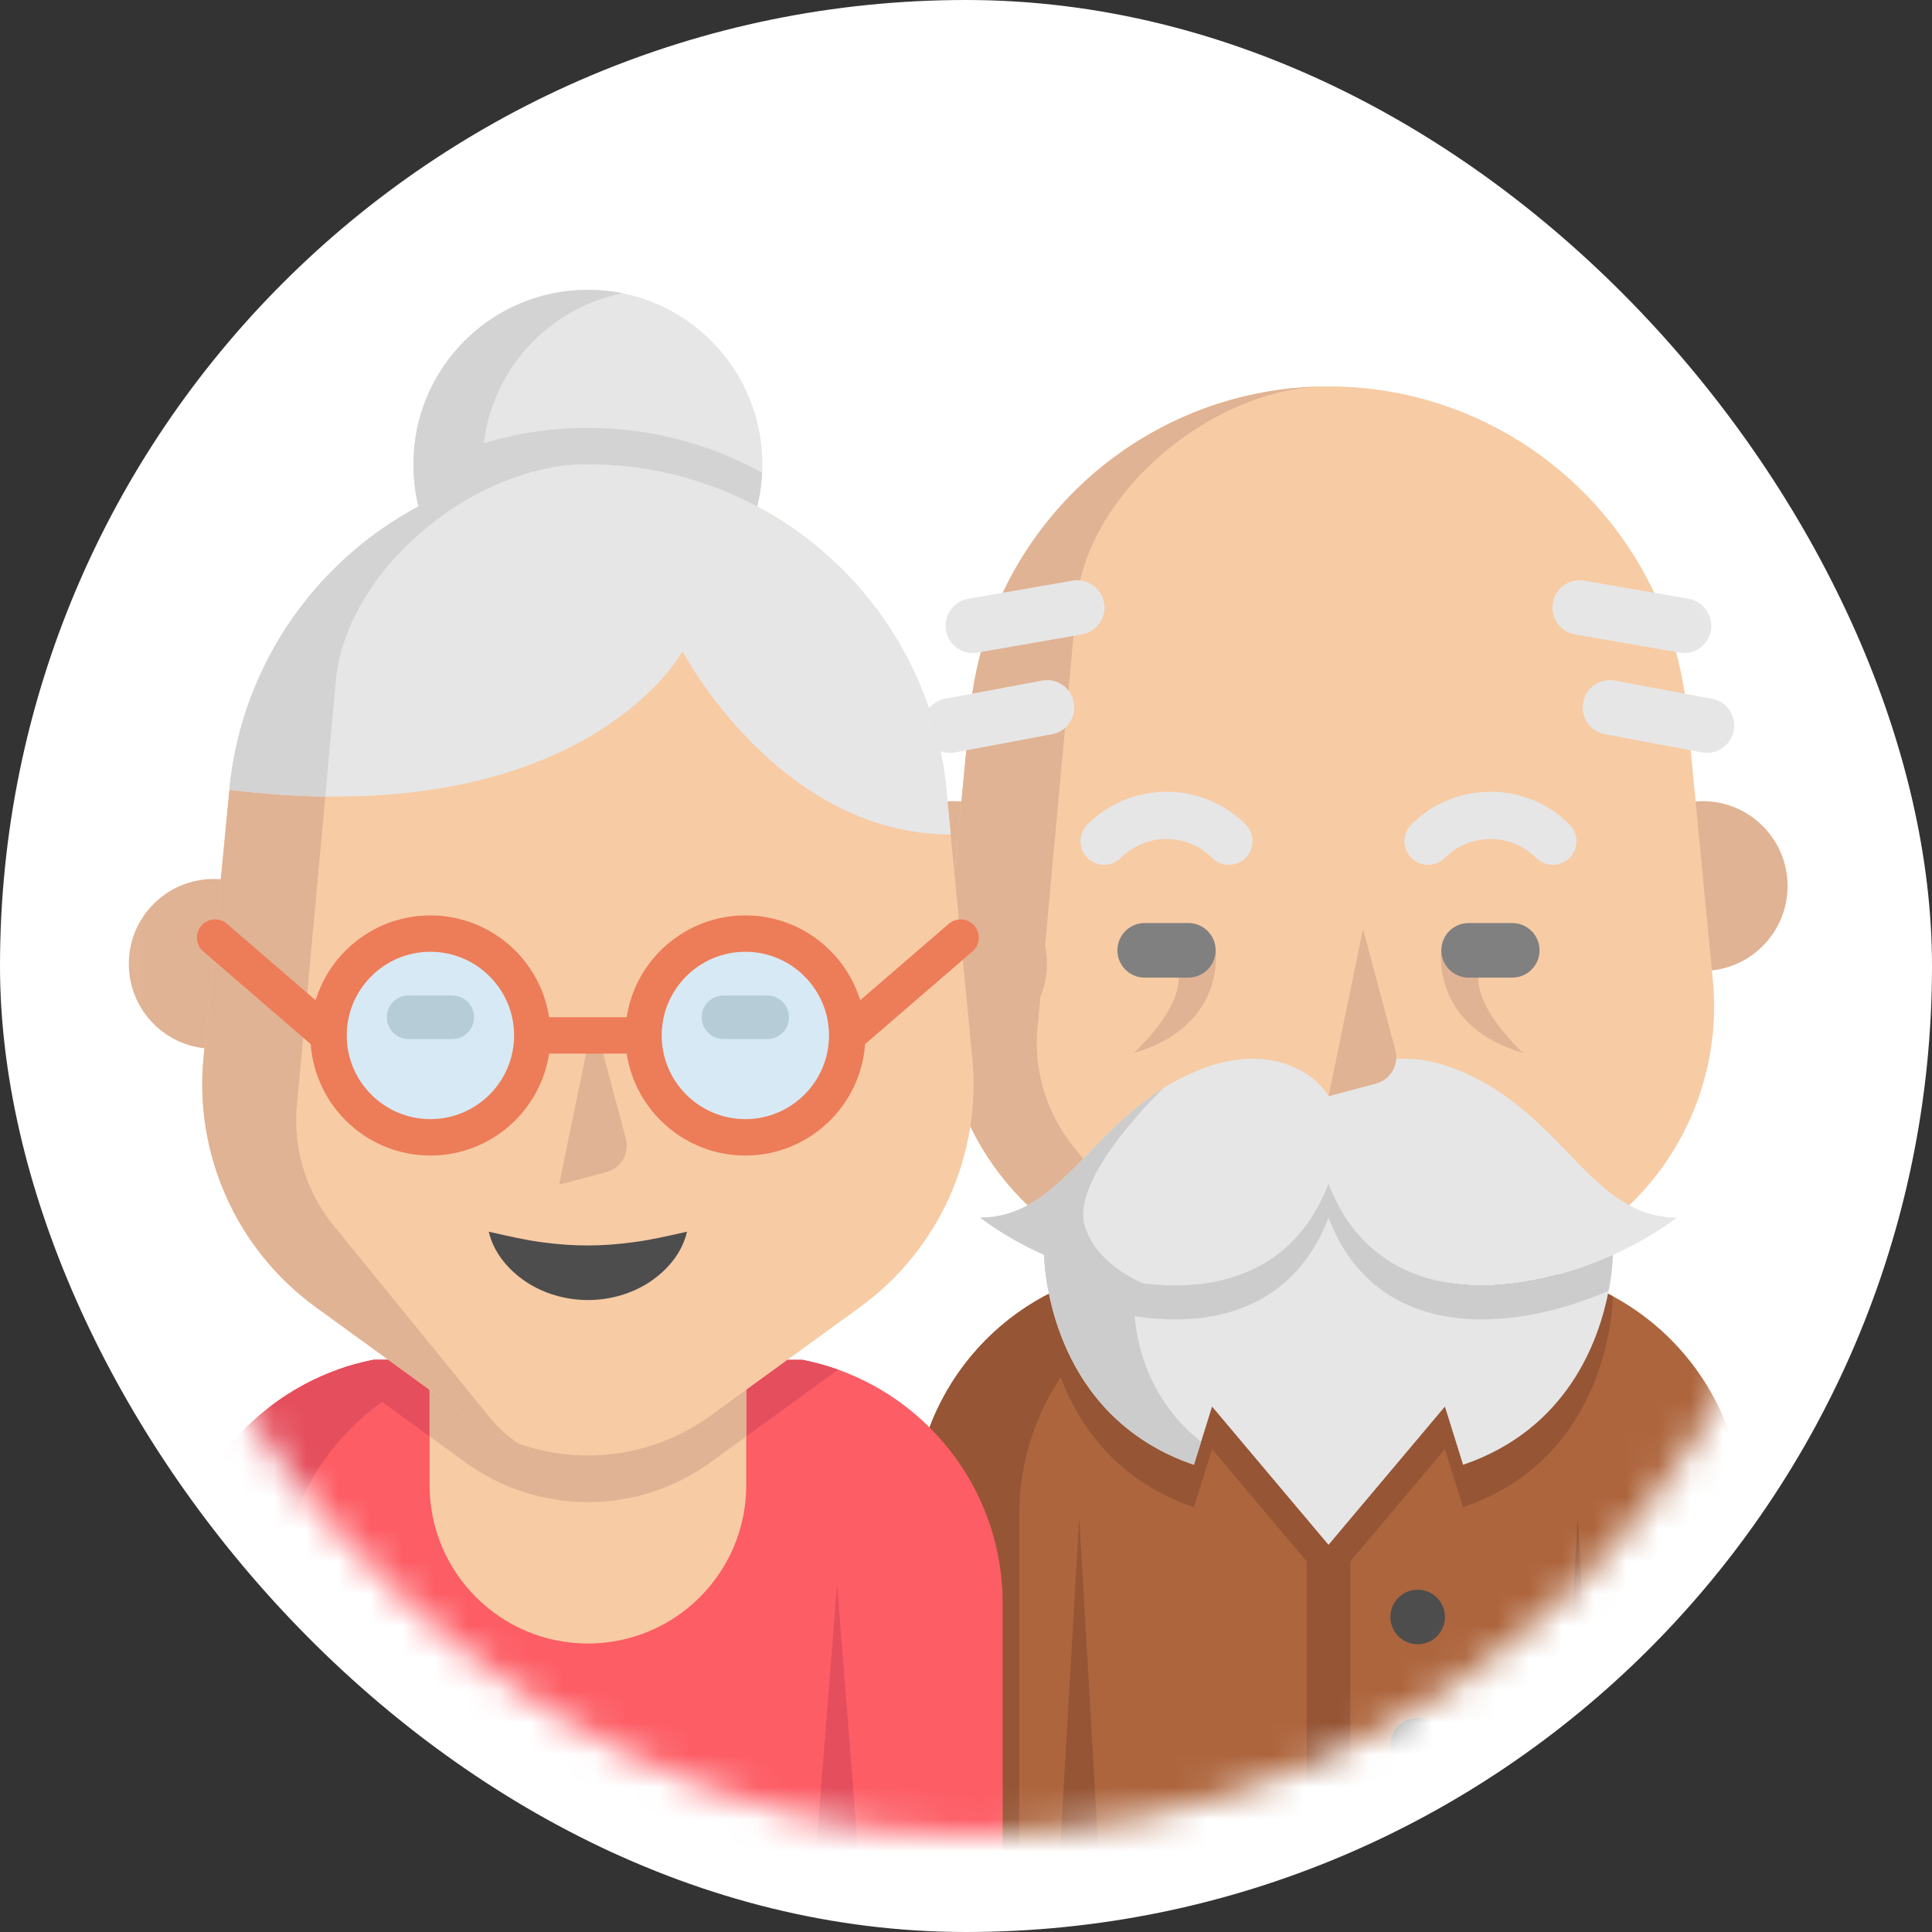 <svg width="60" height="60" viewBox="0 0 60 60" fill="none" xmlns="http://www.w3.org/2000/svg">
<rect x="0" y="0" width="60" height="60" fill="#333333" stroke="none"/>
<rect width="60" height="60" rx="30" fill="white"/>
<mask id="mask0" mask-type="alpha" maskUnits="userSpaceOnUse" x="3" y="3" width="54" height="54">
<rect x="3" y="3" width="54" height="54" rx="27" fill="white"/>
</mask>
<g mask="url(#mask0)">
<path d="M54.138 47.041V61.819H28.377V47.041C28.377 43.293 31.054 40.169 34.599 39.478H47.916C47.917 39.478 47.917 39.478 47.918 39.478C48.687 39.629 49.414 39.892 50.082 40.252C52.497 41.554 54.138 44.106 54.138 47.041Z" fill="#AD653D"/>
<path d="M37.876 39.478H34.599C31.053 40.168 28.377 43.292 28.377 47.04V61.818H31.653V47.04C31.653 43.292 34.33 40.168 37.876 39.478Z" fill="#965535"/>
<path d="M29.516 30.15C28.115 30.088 27 28.932 27 27.516C27 26.061 28.18 24.88 29.636 24.88C29.767 24.88 29.896 24.889 30.022 24.908" fill="#E0B394"/>
<path d="M52.998 30.15C54.399 30.088 55.515 28.932 55.515 27.516C55.515 26.061 54.334 24.88 52.878 24.88C52.747 24.88 52.617 24.89 52.492 24.908" fill="#E0B394"/>
<path d="M37.444 41.544L32.806 38.175C30.355 36.394 29.029 33.449 29.32 30.433L30.125 22.109C30.679 16.375 35.497 12 41.258 12C47.018 12 51.836 16.375 52.39 22.109L53.194 30.433C53.486 33.449 52.16 36.394 49.709 38.175L45.071 41.544C42.797 43.196 39.718 43.196 37.444 41.544Z" fill="#F7CBA4"/>
<path d="M37.752 29.513C37.752 29.513 38.093 31.855 35.212 32.702C35.212 32.702 37.247 30.863 36.398 29.765" fill="#E0B394"/>
<path d="M32.207 32.074C32.129 33.393 32.558 34.69 33.408 35.701L38.255 41.658C38.508 41.959 38.795 42.213 39.106 42.415C38.523 42.212 37.963 41.92 37.444 41.544L32.806 38.174C30.355 36.394 29.03 33.449 29.321 30.433L30.125 22.108C30.674 16.431 35.404 12.085 41.09 12.003C37.587 12.087 33.621 15.389 33.415 18.905L32.207 32.074Z" fill="#E0B394"/>
<path d="M36.905 30.361H35.55C35.082 30.361 34.702 29.981 34.702 29.513C34.702 29.045 35.082 28.666 35.55 28.666H36.905C37.373 28.666 37.753 29.045 37.753 29.513C37.753 29.981 37.373 30.361 36.905 30.361Z" fill="#808080"/>
<path d="M44.762 29.513C44.762 29.513 44.421 31.855 47.303 32.702C47.303 32.702 45.267 30.863 46.116 29.765" fill="#E0B394"/>
<path d="M48.225 26.858C48.037 26.858 47.849 26.786 47.706 26.643C46.923 25.861 45.651 25.861 44.869 26.643C44.582 26.93 44.117 26.93 43.831 26.643C43.544 26.356 43.544 25.891 43.831 25.604C45.185 24.25 47.39 24.25 48.744 25.604C49.031 25.891 49.031 26.356 48.744 26.643C48.601 26.786 48.413 26.858 48.225 26.858Z" fill="#E6E6E6"/>
<path d="M38.165 26.858C37.977 26.858 37.789 26.786 37.646 26.643C36.864 25.861 35.592 25.861 34.81 26.643C34.523 26.93 34.058 26.93 33.771 26.643C33.484 26.356 33.484 25.891 33.771 25.604C35.126 24.25 37.33 24.25 38.685 25.604C38.971 25.891 38.971 26.356 38.685 26.643C38.541 26.786 38.353 26.858 38.165 26.858Z" fill="#E6E6E6"/>
<path d="M41.936 43.719H40.58V61.818H41.936V43.719Z" fill="#965535"/>
<path d="M46.965 30.361H45.61C45.142 30.361 44.762 29.981 44.762 29.513C44.762 29.045 45.142 28.666 45.61 28.666H46.965C47.433 28.666 47.812 29.045 47.812 29.513C47.812 29.981 47.433 30.361 46.965 30.361Z" fill="#808080"/>
<path d="M50.087 40.294C50.087 40.294 50.086 40.739 49.957 41.406C49.661 42.956 48.679 45.704 45.438 46.81L44.873 45.002L41.258 49.295L37.642 45.002L37.077 46.81C33.837 45.704 32.855 42.956 32.558 41.406C32.429 40.739 32.428 40.294 32.428 40.294C35.067 41.479 38.594 41.895 40.483 39.478C40.788 39.09 41.049 38.627 41.258 38.084C41.523 38.776 41.962 39.213 42.506 39.478C43.988 40.203 46.25 39.653 47.919 39.478C48.687 39.629 49.414 39.892 50.082 40.252C50.084 40.266 50.086 40.279 50.087 40.294Z" fill="#965535"/>
<path d="M52.078 37.814C51.526 38.231 50.843 38.634 50.087 38.974C47.022 40.35 42.764 40.689 41.258 36.764C40.217 39.472 37.867 40.15 35.503 39.859C34.441 39.728 33.377 39.4 32.427 38.974C31.671 38.634 30.988 38.231 30.436 37.814C32.782 37.814 33.724 35.304 36.127 33.798C36.128 33.797 36.129 33.796 36.129 33.796C36.452 33.592 36.802 33.408 37.187 33.25C38.668 32.64 39.75 32.869 40.488 33.296C40.81 33.483 41.071 33.742 41.26 34.044C41.463 33.721 41.748 33.446 42.1 33.255C42.836 32.855 43.895 32.66 45.328 33.25C48.56 34.581 49.416 37.814 52.078 37.814Z" fill="#E6E6E6"/>
<path d="M50.087 38.974C50.087 38.974 50.086 39.42 49.957 40.086C49.661 41.636 48.679 44.384 45.438 45.49L44.873 43.682L41.258 47.976L37.642 43.682L37.302 44.77L37.077 45.49C33.837 44.384 32.855 41.636 32.558 40.086C32.429 39.419 32.428 38.974 32.428 38.974C33.272 39.354 34.206 39.653 35.15 39.807C37.63 40.214 40.165 39.608 41.258 36.764C42.764 40.69 47.023 40.351 50.087 38.974Z" fill="#E6E6E6"/>
<path d="M50.087 38.974C50.087 38.974 50.086 39.419 49.957 40.086C46.904 41.413 42.743 41.688 41.258 37.818C39.772 41.688 35.611 41.413 32.558 40.086C32.429 39.419 32.428 38.974 32.428 38.974C35.492 40.35 39.751 40.689 41.258 36.764C42.764 40.689 47.023 40.35 50.087 38.974Z" fill="#CCCCCC"/>
<path d="M52.301 20.28C52.253 20.28 52.204 20.276 52.155 20.267L48.913 19.702C48.453 19.622 48.144 19.183 48.224 18.721C48.305 18.261 48.742 17.952 49.205 18.032L52.446 18.597C52.907 18.678 53.215 19.117 53.135 19.578C53.063 19.989 52.705 20.28 52.301 20.28Z" fill="#E6E6E6"/>
<path d="M53.01 23.382C52.958 23.382 52.905 23.377 52.852 23.367L49.843 22.802C49.383 22.716 49.08 22.273 49.166 21.813C49.253 21.353 49.696 21.05 50.156 21.136L53.165 21.701C53.625 21.788 53.928 22.23 53.842 22.691C53.765 23.098 53.409 23.382 53.01 23.382Z" fill="#E6E6E6"/>
<path d="M30.213 20.28C29.809 20.28 29.451 19.99 29.379 19.578C29.299 19.117 29.607 18.678 30.068 18.597L33.31 18.032C33.771 17.952 34.21 18.261 34.29 18.722C34.37 19.183 34.062 19.622 33.601 19.702L30.36 20.267C30.31 20.276 30.261 20.28 30.213 20.28Z" fill="#E6E6E6"/>
<path d="M29.505 23.382C29.105 23.382 28.749 23.098 28.673 22.691C28.587 22.231 28.889 21.788 29.349 21.701L32.359 21.136C32.819 21.05 33.262 21.353 33.348 21.813C33.434 22.273 33.132 22.716 32.671 22.802L29.662 23.367C29.609 23.377 29.556 23.382 29.505 23.382Z" fill="#E6E6E6"/>
<path d="M34.364 61.818H32.669L33.517 47.13L34.364 61.818Z" fill="#965535"/>
<path d="M49.844 61.818H48.149L48.996 47.13L49.844 61.818Z" fill="#965535"/>
<path d="M41.26 34.045L42.731 33.653C43.184 33.532 43.453 33.067 43.333 32.614L42.33 28.852" fill="#E0B394"/>
<path d="M44.027 51.065C44.495 51.065 44.875 50.685 44.875 50.217C44.875 49.749 44.495 49.37 44.027 49.37C43.559 49.37 43.18 49.749 43.18 50.217C43.18 50.685 43.559 51.065 44.027 51.065Z" fill="#4D4D4D"/>
<path d="M44.027 55.047C44.495 55.047 44.875 54.667 44.875 54.2C44.875 53.731 44.495 53.352 44.027 53.352C43.559 53.352 43.18 53.731 43.18 54.2C43.18 54.667 43.559 55.047 44.027 55.047Z" fill="#4D4D4D"/>
<path d="M37.302 44.771L37.077 45.49C33.837 44.384 32.855 41.636 32.558 40.086C32.429 39.419 32.428 38.974 32.428 38.974C33.272 39.354 34.206 39.653 35.15 39.807C35.191 39.952 35.213 40.108 35.213 40.273C35.213 42.864 36.634 44.259 37.302 44.771Z" fill="#CCCCCC"/>
<path d="M33.687 38.069C33.971 39.016 34.868 39.573 35.503 39.859C34.441 39.728 33.377 39.4 32.427 38.974C31.671 38.634 30.988 38.23 30.436 37.813C32.782 37.813 33.724 35.304 36.127 33.798C36.045 33.875 33.239 36.572 33.687 38.069Z" fill="#CCCCCC"/>
<path d="M23.676 14.418C23.676 14.507 23.673 14.595 23.669 14.684C23.531 17.554 21.16 19.837 18.258 19.837C15.354 19.837 12.983 17.553 12.846 14.684C12.841 14.595 12.839 14.507 12.839 14.418C12.839 11.426 15.265 9 18.258 9C21.25 9 23.676 11.426 23.676 14.418Z" fill="#E6E6E6"/>
<path d="M14.986 14.418C14.986 11.793 16.853 9.605 19.331 9.107C18.984 9.037 18.625 9 18.258 9C15.265 9 12.839 11.426 12.839 14.418C12.839 17.41 15.265 19.836 18.258 19.836C18.625 19.836 18.984 19.799 19.331 19.73C16.853 19.232 14.986 17.043 14.986 14.418Z" fill="#D3D3D3"/>
<path d="M31.139 49.793V59.969H5.377V49.793C5.377 46.448 7.509 43.6 10.488 42.535C10.847 42.408 11.218 42.305 11.6 42.23H24.916C25.298 42.305 25.669 42.408 26.028 42.535C29.006 43.6 31.139 46.448 31.139 49.793Z" fill="#FD5D65"/>
<path d="M14.876 42.231H11.6C8.054 42.922 5.377 46.046 5.377 49.794V59.971H8.654V49.794C8.654 46.046 11.331 42.922 14.876 42.231Z" fill="#E54E5C"/>
<path d="M26.029 42.535L22.072 45.41C19.797 47.062 16.718 47.062 14.445 45.41L10.488 42.535C10.847 42.407 11.218 42.305 11.6 42.23H24.917C25.299 42.305 25.669 42.407 26.029 42.535Z" fill="#E54E5C"/>
<path d="M6.516 32.568C5.115 32.506 4 31.35 4 29.934C4 28.479 5.18 27.298 6.636 27.298C6.767 27.298 6.896 27.307 7.022 27.326" fill="#E0B394"/>
<path d="M29.998 32.568C31.399 32.506 32.515 31.35 32.515 29.934C32.515 28.479 31.334 27.298 29.878 27.298C29.747 27.298 29.617 27.308 29.492 27.326" fill="#E0B394"/>
<path d="M23.175 39.847V46.124C23.175 48.84 20.973 51.041 18.258 51.041C15.542 51.041 13.341 48.84 13.341 46.124V39.847H23.175Z" fill="#F7CBA4"/>
<path d="M23.175 39.847V44.607L22.071 45.41C19.797 47.063 16.718 47.063 14.445 45.41L13.341 44.607V39.847H23.175Z" fill="#E0B394"/>
<path d="M14.444 43.962L9.806 40.593C7.355 38.812 6.029 35.867 6.32 32.852L7.125 24.527C7.679 18.793 12.497 14.418 18.258 14.418C24.018 14.418 28.836 18.793 29.39 24.527L30.195 32.852C30.486 35.867 29.16 38.812 26.709 40.593L22.071 43.962C19.797 45.615 16.718 45.615 14.444 43.962Z" fill="#F7CBA4"/>
<path d="M9.207 34.492C9.129 35.811 9.558 37.108 10.408 38.119L15.255 44.076C15.509 44.378 15.796 44.631 16.106 44.833C15.523 44.63 14.963 44.338 14.444 43.962L9.806 40.593C7.355 38.812 6.03 35.867 6.321 32.852L7.125 24.527C7.674 18.849 12.403 14.503 18.09 14.421C14.588 14.506 10.621 17.807 10.415 21.323L9.207 34.492Z" fill="#E0B394"/>
<path d="M23.669 14.683C23.531 17.553 21.16 19.837 18.258 19.837C15.354 19.837 12.984 17.553 12.846 14.683C14.381 13.834 16.133 13.335 17.989 13.291C18.023 13.29 18.057 13.29 18.091 13.29C18.146 13.288 18.201 13.288 18.258 13.288C20.214 13.288 22.061 13.792 23.669 14.683Z" fill="#D3D3D3"/>
<path d="M29.525 25.916C24.182 25.916 21.197 20.23 21.197 20.23C21.197 20.23 18.702 24.846 10.101 24.736C9.18 24.725 8.192 24.658 7.126 24.527H7.125C7.671 18.882 12.349 14.555 17.989 14.421C18.023 14.42 18.057 14.42 18.091 14.42C18.146 14.418 18.201 14.418 18.258 14.418C21.138 14.418 23.783 15.512 25.776 17.322C27.77 19.133 29.114 21.66 29.391 24.527L29.525 25.916Z" fill="#E6E6E6"/>
<path d="M18.091 14.42C14.588 14.505 10.621 17.806 10.414 21.323L10.101 24.736C9.18 24.725 8.192 24.658 7.126 24.527H7.125C7.671 18.882 12.349 14.554 17.989 14.421C18.023 14.42 18.057 14.42 18.091 14.42Z" fill="#D3D3D3"/>
<path d="M23.149 35.321C24.896 35.321 26.312 33.904 26.312 32.157C26.312 30.41 24.896 28.993 23.149 28.993C21.401 28.993 19.985 30.41 19.985 32.157C19.985 33.904 21.401 35.321 23.149 35.321Z" fill="#D7E9F4"/>
<path d="M13.367 35.321C15.114 35.321 16.531 33.904 16.531 32.157C16.531 30.41 15.114 28.993 13.367 28.993C11.62 28.993 10.203 30.41 10.203 32.157C10.203 33.904 11.62 35.321 13.367 35.321Z" fill="#D7E9F4"/>
<path d="M23.826 32.27H22.47C22.096 32.27 21.792 31.967 21.792 31.592C21.792 31.218 22.096 30.914 22.47 30.914H23.826C24.2 30.914 24.503 31.218 24.503 31.592C24.503 31.967 24.2 32.27 23.826 32.27Z" fill="#B6CDD8"/>
<path d="M14.045 32.27H12.69C12.315 32.27 12.012 31.967 12.012 31.592C12.012 31.218 12.315 30.914 12.69 30.914H14.045C14.419 30.914 14.723 31.218 14.723 31.592C14.723 31.967 14.419 32.27 14.045 32.27Z" fill="#B6CDD8"/>
<path d="M17.362 36.792L18.833 36.4C19.286 36.28 19.555 35.815 19.435 35.361L18.432 31.599" fill="#E0B394"/>
<path d="M30.261 28.749C30.057 28.513 29.701 28.487 29.465 28.69L26.713 31.065C26.245 29.54 24.824 28.429 23.148 28.429C21.284 28.429 19.735 29.803 19.462 31.592H17.053C16.78 29.803 15.231 28.429 13.367 28.429C11.691 28.429 10.27 29.54 9.802 31.065L7.05 28.69C6.814 28.486 6.457 28.513 6.253 28.749C6.05 28.985 6.076 29.342 6.312 29.546L9.649 32.425C9.787 34.356 11.401 35.886 13.367 35.886C15.231 35.886 16.78 34.511 17.053 32.722H19.462C19.735 34.511 21.284 35.886 23.148 35.886C25.114 35.886 26.728 34.356 26.866 32.425L30.203 29.546C30.439 29.342 30.465 28.985 30.261 28.749ZM13.367 34.756C11.934 34.756 10.768 33.59 10.768 32.157C10.768 30.724 11.934 29.558 13.367 29.558C14.8 29.558 15.966 30.724 15.966 32.157C15.966 33.59 14.8 34.756 13.367 34.756ZM23.148 34.756C21.715 34.756 20.549 33.59 20.549 32.157C20.549 30.724 21.715 29.558 23.148 29.558C24.581 29.558 25.746 30.724 25.746 32.157C25.746 33.59 24.581 34.756 23.148 34.756Z" fill="#ED7C58"/>
<path d="M11.364 59.969H9.669L10.517 49.204L11.364 59.969Z" fill="#E54E5C"/>
<path d="M26.844 59.969H25.149L25.996 49.204L26.844 59.969Z" fill="#E54E5C"/>
<path d="M15.178 38.251C15.832 38.4 16.346 38.517 16.845 38.581C17.339 38.647 17.797 38.679 18.257 38.679C18.718 38.678 19.175 38.645 19.669 38.578C20.167 38.515 20.681 38.398 21.336 38.251C21.183 38.909 20.734 39.44 20.179 39.812C19.619 40.181 18.937 40.375 18.258 40.374C17.578 40.373 16.896 40.18 16.337 39.809C15.783 39.437 15.333 38.907 15.178 38.251Z" fill="#4D4D4D"/>
</g>
</svg>
